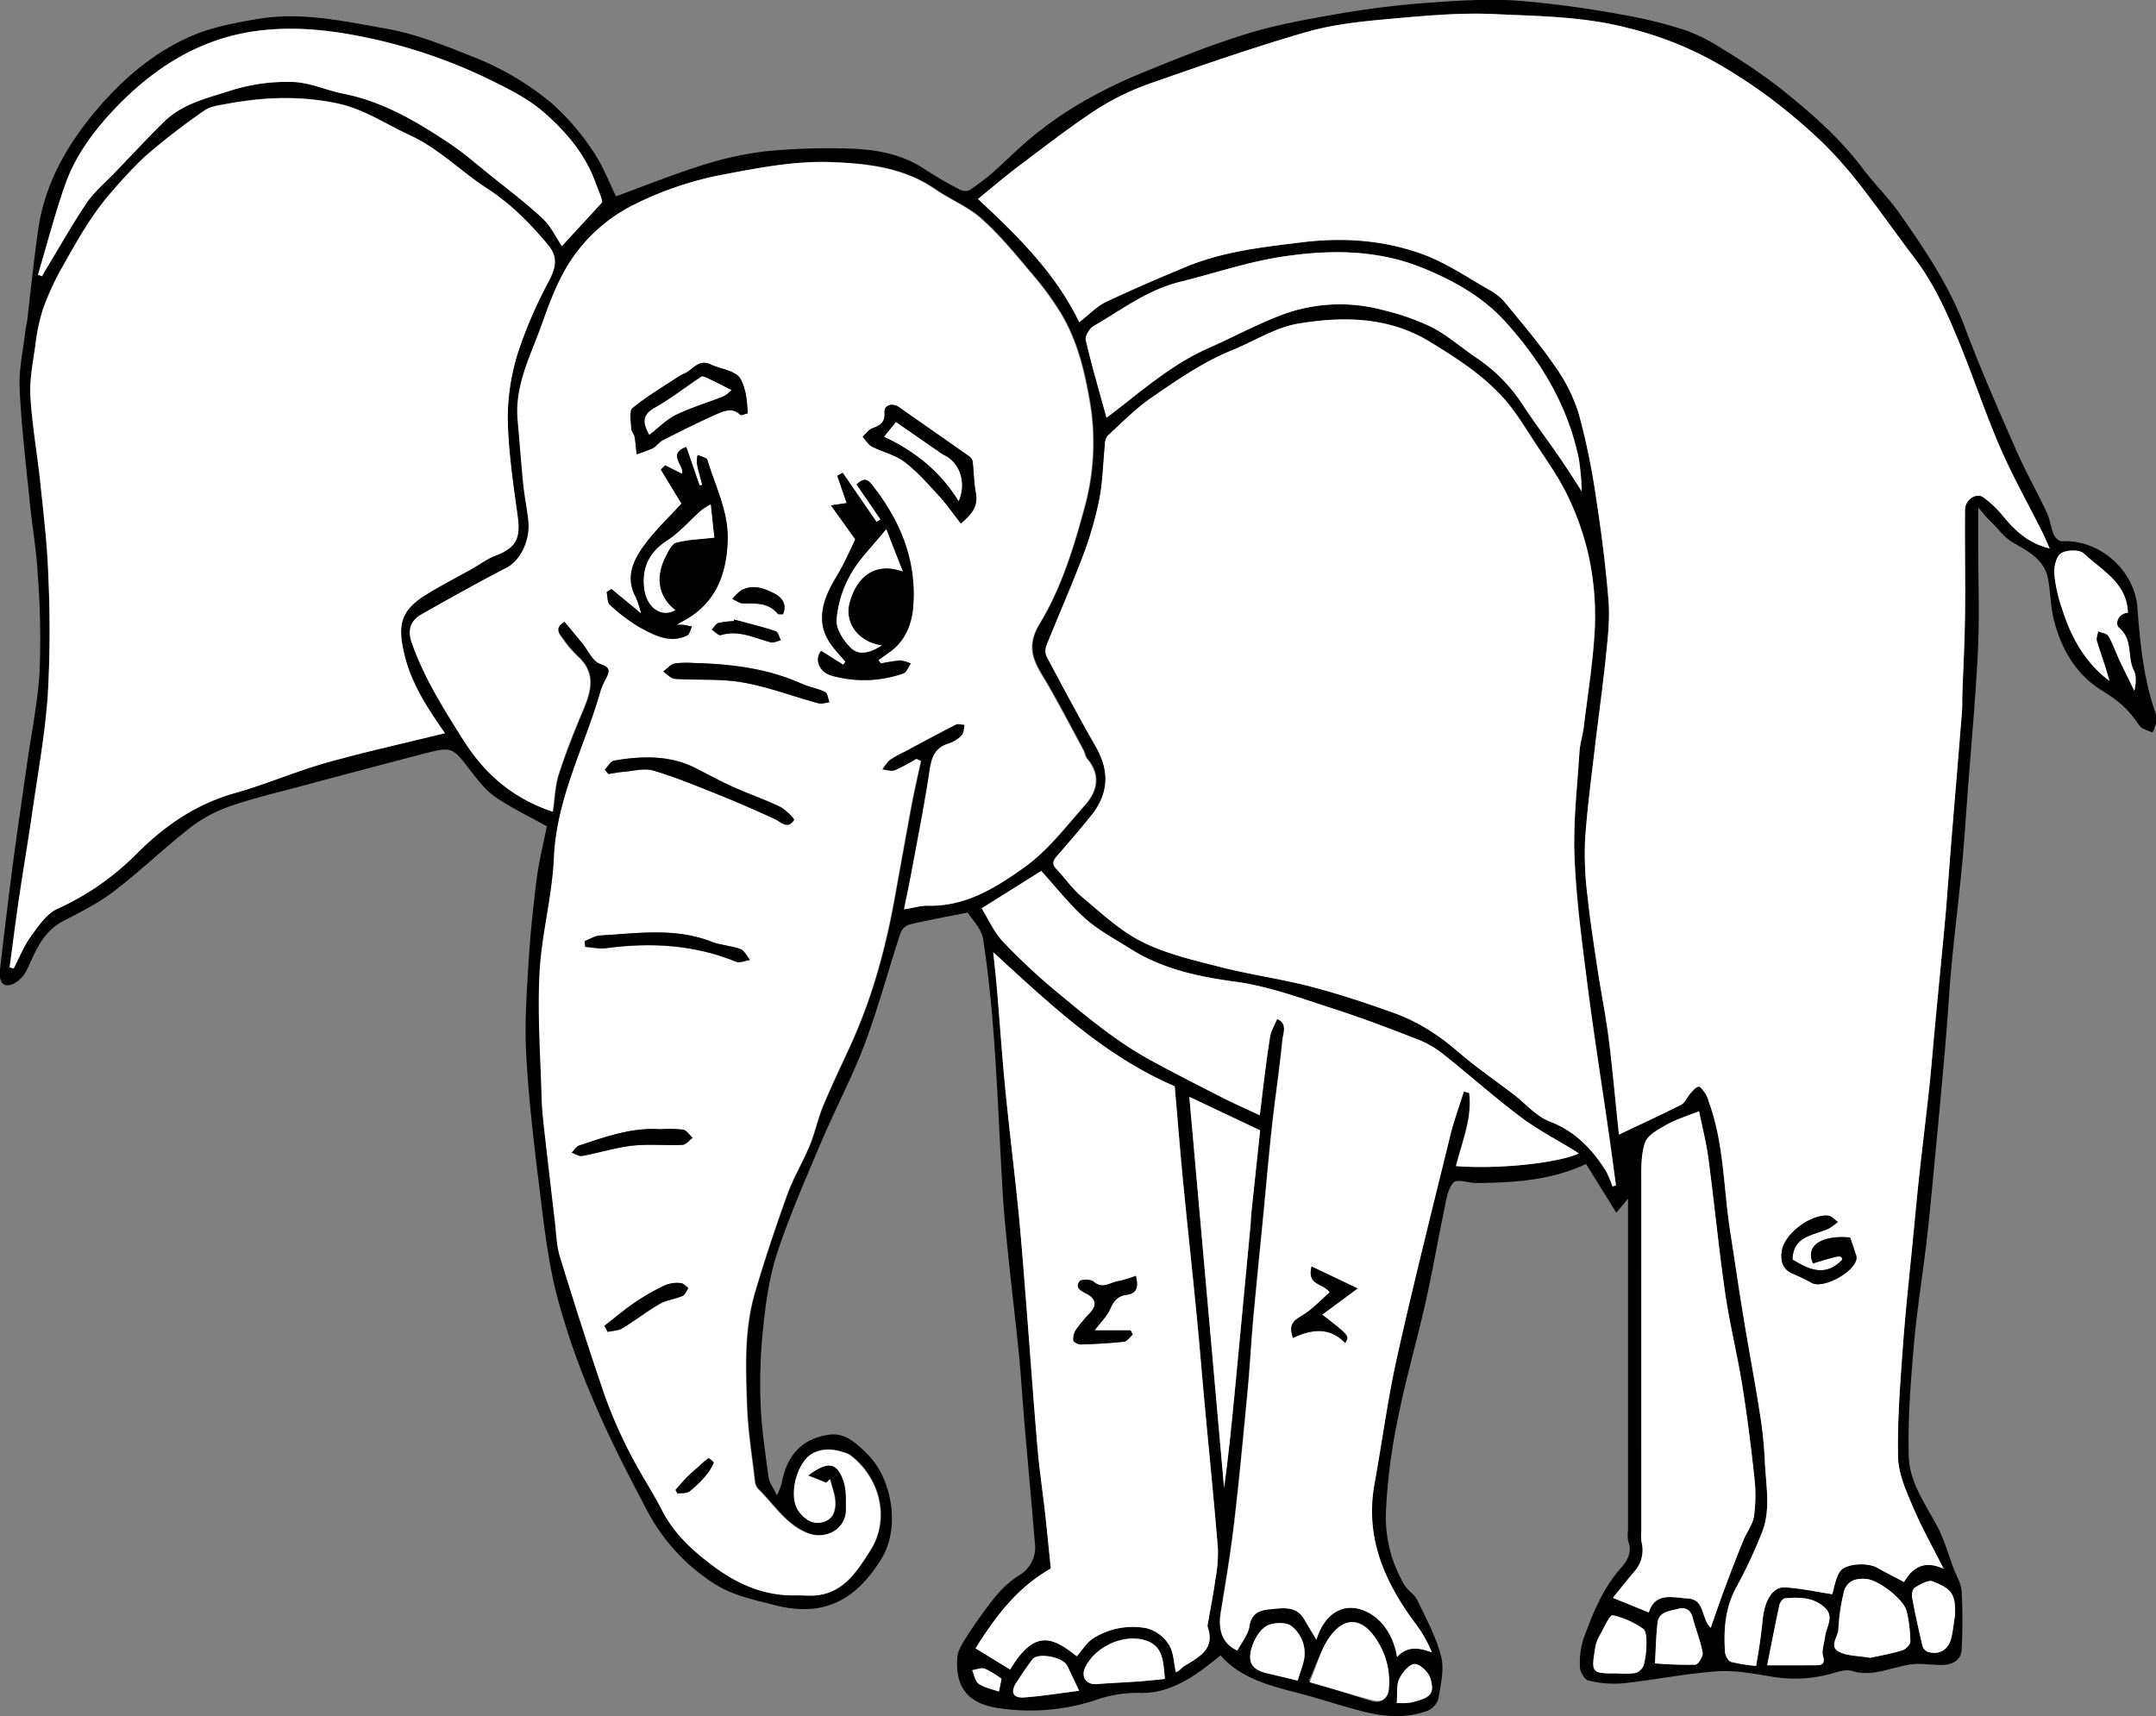 <svg id="Layer_1" data-name="Layer 1" xmlns="http://www.w3.org/2000/svg" viewBox="0 0 599.52 477.23">
  <rect x="0" y="0" width="599.52" height="477.23" fill="#808080" stroke="none"/>
  <defs>
    <style>
      .cls-1 {
        fill: #fff;
      }
    </style>
  </defs>
  <title>elephant</title>
  <path d="M274.93,412.74c-5.87,1.17-11.12,2.12-16.31,3.35a4.11,4.11,0,0,0-2.44,2.42c-3.36,10.25-6.14,20.72-9.93,30.81-3.41,9.07-8,17.69-11.81,26.63-4.35,10.24-8.83,20.46-12.37,31-2.23,6.65-3.27,13.8-4,20.82a147.79,147.79,0,0,0-.76,21.56c.24,6.85,1.31,13.68,2.21,20.49.2,1.45,1.27,2.78,2.33,5a22.85,22.85,0,0,0,1.34-3.35c1.36-7.75,5.57-12.37,13.06-13.5,4.51-.67,7.67,2.37,10.61,5.24,7.06,6.89,9.34,20.58,4.1,29.16-6.58,10.77-15.34,16.69-29.63,13-5.93-1.53-12-2.7-17.35-6.27a53.81,53.81,0,0,1-18.2-20c-5.28-10-10.48-20.06-14.87-30.45A209.56,209.56,0,0,1,160.59,519c-2.46-9.69-3.56-19.75-4.79-29.7-1.52-12.33-3-24.7-3.66-37.1-.48-8.4.12-16.89.63-25.32.47-7.85,1.29-15.7,2.28-23.51.61-4.82,1.83-9.57,2.83-14.61-4.69-2.62-9.73-5-14.3-8.14-2.69-1.84-4.84-4.62-6.87-7.26-5.22-6.79-5.14-6.87-13.73-4.62q-17.15,4.5-34.26,9.08c-6.34,1.7-12.77,3.2-19,5.38a39.18,39.18,0,0,0-10.94,5.88c-7.29,5.7-14,12.16-21.32,17.78-4.32,3.3-9.31,5.78-14.16,8.31-5.74,3-7.63,8.5-10.16,13.8-.86,1.8-3.18,3.85-5,4-2.4.21-2.55-2.57-2.31-4.59,1.15-9.75,2.3-19.49,3.58-29.22,1.21-9.23,2.59-18.44,3.9-27.66,1.22-8.62,3-17.2,3.52-25.86a233.24,233.24,0,0,0-.52-26.82C16,312.2,14.8,305.64,14.13,299c-1.07-10.65-2.37-21.31-2.86-32-.25-5.46,1.05-11,1.67-16.49.08-.73.32-1.43.41-2.16,1-8.53,1.87-17.08,3.09-25.58,1.82-12.72,8-23.48,16.11-33.1,7.48-8.83,16.23-16.37,27-20.89,5.53-2.34,11.67-3.45,17.64-4.49,12.25-2.14,24.15.55,36.18,2.69,8.34,1.48,15.88,4.6,23.59,7.64a80,80,0,0,1,22,12.83,67.23,67.23,0,0,1,11.59,13.33c2.82,4.06,4.59,8.85,6.56,12.79,8.14-3,16-6.14,24-8.66a94.61,94.61,0,0,1,17.48-3.85,174,174,0,0,1,21.19-.81c8.24.07,16.32,1.1,23.44,5.95a101.4,101.4,0,0,0,9.37,5.43,3.31,3.31,0,0,0,2.75.26,60.79,60.79,0,0,0,6.73-5.11c3.41-3,6.55-6.24,10-9.09a99.46,99.46,0,0,1,11.73-8.54,132.36,132.36,0,0,1,16.87-8.78c10.32-4.29,20.71-8.52,31.37-11.85,8.45-2.65,17.29-4.19,26-5.72,8-1.38,16-2.39,24.1-3,8.42-.63,16.92-1.2,25.32-.67a287.52,287.52,0,0,1,29.15,3.87,128,128,0,0,1,17.7,4.33,47.9,47.9,0,0,1,10.39,5.21A164.87,164.87,0,0,1,500.17,183c8.66,6.85,17,14,23.73,23,3.22,4.27,7.13,8,10.18,12.43,7,10,13.79,20,18.12,31.62,4.27,11.42,9.21,22.6,14.1,33.78,2.62,6,5.85,11.71,8.64,17.64.92,2,1.14,4.23,2,6.24.33.8,1.49,1.83,2.21,1.79,10.39-.59,20.15,7.94,21,18.35.77,9.89,1.67,19.76,5,29.24a6.59,6.59,0,0,1,.22,2.93,12,12,0,0,1-1,2.63,23.82,23.82,0,0,1-2.86-1.17,4.22,4.22,0,0,1-1.24-1.37c-3.28-4.71-5.86-6.52-10.26-9.3-7-4.43-10.93-11.29-13-19.12-1-3.77-1-7.77-1.67-11.63-.9-5.33-5.61-7.85-9.43-10-3.15-1.74-4.64-4.4-7-6.54-.87-.81-1.58-1.78-3-3.43v12.4c0,9.12.36,18.25-.09,27.35-.66,13.31-1.89,26.58-2.89,39.88-.5,6.64-.91,13.29-1.54,19.93-.88,9.17-2,18.33-2.89,27.5-.65,6.89-1,13.79-1.6,20.68q-1.4,16.38-3,32.75c-.72,7.72-1.42,15.45-2.31,23.15-1.12,9.75-2.74,19.46-3.58,29.23-.89,10.36-1.72,20.8-1.42,31.16.21,7.1,4.66,13.15,7.95,19.41,1.94,3.7,3.08,7.83,4.57,11.77.76,2,2,4,2.16,6.08a144.69,144.69,0,0,1,0,16.53c-.15,2.51-2.36,3.94-4.85,4.06s-5.19-.31-7.78-.27a21.93,21.93,0,0,0-4.51.76c-4.38,1-8.62,2.65-13.32,1.2-1.53-.47-3.51.09-5.17.58a37.62,37.62,0,0,1-17.14,1c-5.07-.83-10.28-1.83-15.34-1.47-8.76.62-17.43,2.41-26.18,3.34a29.74,29.74,0,0,1-9.52-.8c-1-.23-2.26-2.34-2.31-3.63a21.66,21.66,0,0,1,1-8c2.56-7.07,5.37-14,10.51-19.8,1.72-1.92,3.07-4.34,1.92-7.3a8.7,8.7,0,0,1-.06-3V492.3l-3.26,3.92c-2.95-4.77-5.63-9.06-8.42-13.56-9.43,4.47-19.54,5.19-29.76,5.29-.37,0-.75,0-1.12,0-2-.11-5-1.12-5.92-.16-1.52,1.55-2,4.34-2.45,6.7-1.86,8.83-3.37,17.73-5.34,26.53-2.41,10.71-5.49,21.27-7.64,32a163.88,163.88,0,0,0-3.37,25.49,37,37,0,0,0,5.21,21.42c.92,1.47,2.72,2.45,3.45,4,2.45,5.13,5.26,10.24,6.64,15.68.93,3.64-.11,7.86-.75,11.74a5.32,5.32,0,0,1-3,3.37c-6.19,2.3-12.52,1.66-18.75,0-6-1.58-11.86-3.53-17.84-5.08-7.86-2-15.63-4.15-21-10.33a92.58,92.58,0,0,1-8.28,6.18c-4.45,2.63-9,4.53-14.61,4.26a35.33,35.33,0,0,0-12.17,2.12A58.46,58.46,0,0,1,283.52,634c-8.39-1.19-12.09-5.61-11.52-14,.14-2.1,1.56-4.24,2.78-6.11a121.27,121.27,0,0,1,7.8-10.86,28.45,28.45,0,0,1,6.55-5.94,9,9,0,0,0,4.46-9c-.93-11.3-2-22.58-2.95-33.87-.54-6.4-.92-12.8-1.55-19.19-.88-8.92-2-17.83-2.89-26.76-.6-5.76-1.2-11.53-1.55-17.31-.84-14-1.36-27.93-2.35-41.88-.68-9.69-1.64-19.38-3.11-29C278.76,417.29,276.16,414.78,274.93,412.74Zm31-164.15c2.8-2.19,4.81-4.39,7.29-5.58,7.34-3.5,14.84-6.7,22.35-9.82,10.41-4.32,21.46-5.52,32.55-6.87,11.36-1.38,22.47-.55,33.06,3.26,6.78,2.44,12.92,6.71,19.27,10.3a15.22,15.22,0,0,1,4.17,3.58c4.57,5.6,9.29,11.12,13.38,17.06a47.22,47.22,0,0,1,6.74,13.27,192.5,192.5,0,0,1,4.88,23.62c1.47,9.45,2.69,19,3.45,28.5.41,5-.16,10.15-.68,15.19-.84,8.31-2,16.57-3,24.86-1,8.91-2.25,17.82-2.84,26.76a93.33,93.33,0,0,0,.7,15.57c.7,6.7,1.74,13.37,2.75,20s2.31,13,3.14,19.57c1.11,8.74,1.88,17.51,2.84,26.62,6.16-2.93,11.81-5.52,17.35-8.33,1-.53,1.57-2,2.42-3,.71-.79,1.48-1.88,2.36-2,.55-.1,1.45,1.25,2,2.07a8.26,8.26,0,0,1,.8,2c4.31,11.67,4.09,24.09,6,36.16,1.24,8,2.4,16,3.71,23.95,1.44,8.8,3.12,17.58,4.5,26.4a116.35,116.35,0,0,1,1.43,13.55c.26,6.59,1.73,13.33-.75,19.72a136.71,136.71,0,0,1-7.23,15.47c-3.09,5.7-3.51,11.74-3.09,17.94.07,1,.9,2.49,1.69,2.72a47.37,47.37,0,0,0,6.95,1.12c.41-2.48.78-4.52,1.06-6.56s.55-4.13.75-6.21c.51-5.42,2.79-9.24,6.14-9.07,4.41.24,8.79,1.22,13.22,1.89.54-1.71.85-4.29,2.11-6.25,1.5-2.32,7.68-2.63,10.33-1.14,2.43,1.37,4.93,2.62,7.53,4,2.48-4.26,5.86-6.06,11-3.68-3.08-6.12-6.14-11.55-8.55-17.25-1.87-4.41-4-9.15-4.12-13.78-.22-10.25.6-20.54,1.34-30.79.76-10.43,1.93-20.83,2.93-31.25.51-5.26,1-10.54,1.57-15.8.94-8.55,2-17.08,2.91-25.63.6-5.63,1-11.28,1.57-16.93,1-10.29,2-20.58,2.93-30.87.59-6.64,1-13.29,1.55-19.93q1.47-18.26,3-36.49c.1-1.37,0-2.75.06-4.12.26-7.49.67-15,.76-22.46.11-9.74-.1-19.47,0-29.21,0-2.82,3.17-4.88,5.1-3.46a29.21,29.21,0,0,1,5.3,5c3.44,4.16,7.14,7.8,13.13,9.2-.78-1.79-1.3-3.15-2-4.44-3.92-7.83-8.23-15.48-11.71-23.49-4.11-9.46-7.34-19.28-11.24-28.84-3.4-8.33-7-16.58-12.53-23.85-5.09-6.73-9.93-13.65-15.13-20.3a114.94,114.94,0,0,0-10.81-12.2,164.77,164.77,0,0,0-14.43-12.21A150.81,150.81,0,0,0,484.05,177a97,97,0,0,0-25.89-10.34c-12.17-3.13-24.41-3.19-36.62-3.77-10-.47-20.05.5-30,1.4-7.54.68-15.21,1.5-22.44,3.59-14.23,4.1-28.25,9-42.23,13.86a73.66,73.66,0,0,0-15.53,7.29c-7.75,5-15,10.73-22.43,16.27-3.81,2.86-7.43,6-11.13,9C288.73,224.54,299.24,234.79,305.93,248.59ZM162.79,331.88c1.66,1.93,3.35,3.85,5,5.82s2.95,5.15,5.05,5.87c3,1,2.63,2.11,1.64,4.11A20.48,20.48,0,0,0,173,351c-4.42,15.42-12.31,29.76-13,46.36-.48,10.73-3.47,21.34-4,32.07-.6,11.65.26,23.37.59,35.06.1,3.45.53,6.89.91,10.32q1.35,12.07,2.81,24.15c.38,3.16.42,6.43,1.35,9.43,4,12.86,8,25.69,12.4,38.41a130.75,130.75,0,0,0,6.95,16c2.78,5.52,6.24,10.68,9.07,16.18,3.3,6.42,8.36,11.06,14,15.3,6.94,5.22,14.49,8.55,23.35,8.3,1.89-.06,3.8.17,5.66,0,7.66-.84,11.33-7,14.83-12.45,5.59-8.71,2.71-20.31-5.64-26.57a7.1,7.1,0,0,0-2-.8c-4.24-1.45-8.3-.61-10.46,2.14-3.22,4.11-4.17,11.09-1.75,14.32,1.62,2.15,3.76,3.78,6.7,3s3.55-3.29,3.41-5.79c-.12-2.07-1-4.1-1.46-6.15l-1,1-5.07-2c5.42-4.09,8-3.66,9.78,1.29.89,2.45.75,5.33.77,8,.06,5.58-5.71,8.79-10.9,6.63-6-2.52-9.22-8-13.56-12.2a3.53,3.53,0,0,1-.89-2c-.81-7.08-2-14.15-2.21-21.26-.38-10.5-.8-21.12,2.21-31.36,2.69-9.19,5.73-18.29,9-27.3,1.69-4.67,4.32-9,6.23-13.61,1.46-3.55,2.23-7.39,3.7-10.94,2.32-5.6,5-11.07,7.48-16.58,6.17-13.38,10-27.47,12.55-41.93,1.49-8.29,3-16.59,4.53-24.88.79-4.21,1.76-8.38,2.66-12.57l-1.25-.59a53.53,53.53,0,0,1-6,3.19c-1,.38-2.31-.13-3.48-.23a12.43,12.43,0,0,1,2.06-2.65,31,31,0,0,1,4.15-2.31c4.76-2.54,9.49-5.12,14.29-7.56.65-.33,1.64,0,2.47.07-.25,1-.2,2.31-.83,2.95a9.31,9.31,0,0,1-3.72,2.28c-3.95,1.22-4.71,4.11-5.26,7.79-1.39,9.29-3.25,18.52-4.95,27.77-.61,3.29-1.31,6.56-2.11,10.52,2.84-.45,4.76-1.05,6.65-1,10.5.27,19-5.11,26.86-10.73,6.45-4.62,11.5-11.28,16.84-17.33,3.43-3.89,4.3-8.36.51-12.82-.52-.61-.58-1.6-1-2.35-3.22-6-6.38-12-9.75-17.91-3.09-5.43-7-9.74-2.48-17.22,6.14-10.12,9.65-21.66,12.74-33.25a67.64,67.64,0,0,0,1-29.87c-1.48-8.31-3.6-16.46-8.09-23.72a86.25,86.25,0,0,0-7.7-10.45c-4.48-5.27-8.87-10.72-14-15.31-3.78-3.4-8.79-5.39-13-8.31-8.7-6-18.69-7.12-28.71-7.51s-19.76,1.48-29.6,3.34a95.08,95.08,0,0,0-25.14,8.36,45.14,45.14,0,0,0-18.44,16.65c-3.12,5-5.27,10.67-7.23,16.26-3.09,8.83-7.8,17.3-6.89,27.17.54,5.89.95,11.79,1.55,17.68.35,3.41,1,6.79,1.42,10.2.63,5.59-2.23,11.13-6,13.08-8,4.17-15.87,8.56-23.71,13-3,1.7-4,4.29-2.76,7.78,3.41,9.87,8.92,18.53,14.46,27.28,6,9.48,13.8,16.12,24.76,19.83.54-3.63.6-7.13,1.62-10.31,1.93-6,4.27-11.89,6.72-17.71,2.25-5.34,3.78-10.4-1.3-15.09a29.51,29.51,0,0,1-4.21-4.92C161.33,335.3,159.81,333.59,162.79,331.88Zm291.41,157,1-.23c-.66-4.84-1.28-9.69-2-14.53-2-13.93-4.23-27.84-6-41.81-1.49-11.7-3.07-23.44-3.54-35.2-.38-9.61.77-19.28,1.37-28.91.15-2.43.94-4.8,1.23-7.23,1.12-9.14,2.61-18.27,3.06-27.45a78.67,78.67,0,0,0-1.53-19.11A76.13,76.13,0,0,0,442,297.3c-2.43-5.21-5.85-10-9-14.8-3-4.57-5.83-9.39-9.52-13.37-5.72-6.17-12.82-10.74-20-15.12-11.47-7-24.06-7.12-36.52-5.07-6.42,1.06-12.35,4.93-18.54,7.44-8.07,3.28-15.18,8.24-22.27,13.11-4.45,3.05-8.28,7-12.29,10.66a4.08,4.08,0,0,0-.72,2.46c-.53,5.13-.6,10.34-1.6,15.37a101.11,101.11,0,0,1-4.59,15.67c-3.12,8.27-6.7,16.36-10,24.56a4.3,4.3,0,0,0-.14,3.16c4.49,8.47,9,16.92,13.76,25.24,3.85,6.73,3.65,13-1.28,19.14-3.09,3.87-6.35,7.6-9.59,11.35-1,1.2-1.38,2.18-.12,3.5,2.45,2.57,4.5,5.59,7.2,7.84,5.37,4.45,10.6,9.43,16.74,12.48,6.77,3.37,14.42,5.13,21.83,7,8.25,2.11,16.75,3.25,25,5.41s16.11,4.78,24,7.65a52.79,52.79,0,0,1,11,5.85c3.6,2.39,6.75,5.43,10.18,8.08,3.67,2.84,7.46,5.54,11.16,8.35,3.37,2.56,6.32,6.14,10.1,7.58,7.07,2.7,11.7,7.61,15.56,13.63A29.49,29.49,0,0,1,454.2,488.9Zm-324.66-126c-5.06-7.25-9.54-14.07-11.45-22.45-1.73-7.54-.88-11.64,5.77-15.83,4.29-2.71,8.84-5,13.27-7.5,2.11-1.19,4.09-2.71,6.33-3.56,5.74-2.16,7.1-4.78,6.29-10.73-1.25-9.13-2.64-18.31-2.8-27.49a61.24,61.24,0,0,1,3-18.75,125.55,125.55,0,0,1,8.52-19.62c2.05-4,2.37-6.72-.35-10-5-6-10.31-11.39-17-15.7-7.26-4.7-13.31-11-21.44-14.76-6.67-3.05-12.64-7.24-20.14-8.82-10.38-2.18-20.51-1.77-30.73.15-2.12.39-4.53.66-6.2,1.85a184.13,184.13,0,0,0-16.76,13,125.38,125.38,0,0,0-8.64,9.18c-5.86,6.53-9.94,14-14.14,21.42a74.8,74.8,0,0,0-5.32,11.58,50.86,50.86,0,0,0-2.11,10c-.66,4.74-1.67,9.55-1.4,14.27.47,8.07,1.93,16.08,2.77,24.13.89,8.57,1.93,17.16,2.21,25.76a321.8,321.8,0,0,1-.13,33c-.75,11-2.75,21.87-4.32,32.78-1.13,7.87-2.48,15.7-3.64,23.57-1,6.51-1.78,13.05-2.67,19.57l1.1.36c1.54-3,2.77-6.16,4.71-8.84,2.1-2.9,4.38-6.37,7.41-7.75a73.63,73.63,0,0,0,22-15.27c7.81-7.84,16.57-13.89,27.41-16.94,8.54-2.4,16.75-6,25.28-8.4C107.27,368.06,118.3,365.64,129.54,362.87ZM356.12,469.12c.91-7.28,1.7-14.46,2.75-21.6.26-1.79,1.33-3.47,2-5.2,3,1.3,1.65,4,1.47,5.88-.75,7.81-1.95,15.58-2.82,23.38s-1.55,15.68-2.3,23.52c-1,10.29-2,20.58-3,30.87-.58,6.51-.9,13-1.52,19.56-1.18,12.36-2.33,24.74-3.78,37.08-1,8.26-2.35,16.47-3.7,24.68-.87,5.31.65,8.89,4.59,10.67,1.19-2.27,3-4.42,3.37-6.78.51-3.65,3.05-4.47,5.6-4.68,3.41-.29,7.35-1.22,9.66,2.81.91,1.6,1.88,3.16,3.35,5.64,2.25-7.3,7.38-10.29,12.95-8.21,5,1.86,8.51,6.83,9.48,13,2.83-3.06,6-2.64,9.68-1.26a34.77,34.77,0,0,0-4.08-7.37c-8.83-11.7-14.63-24.27-11.88-39.47,2.13-11.78,3.69-23.69,6.29-35.36,4.59-20.56,9.74-41,14.76-61.46,1-4.16,2.51-8.2,3.79-12.3l1.5.38c.9,7.08-2,13.61-3.66,20.33,11.31.93,28.07-.75,34.15-3.5-.41-.27-.71-.48-1-.67-5.07-3.13-10.41-5.9-15.15-9.46-7.25-5.44-14-11.5-21.14-17.16a27.76,27.76,0,0,0-7-4.23c-8-3.13-16.08-6.21-24.27-8.84-8.81-2.83-17.65-6.14-26.73-7.38-10.47-1.42-20.41-3.5-29.38-9.16-4.29-2.71-8.86-5.13-12.61-8.47-4.48-4-8.22-8.82-12.21-13.2l-16.56,10.4c1.86,3,3.37,6.55,5.87,9.19a169.09,169.09,0,0,0,14.59,13.69c8.45,7,16.82,14.06,26.5,19.35,6.76,3.69,13.64,7.18,20.51,10.68C349.51,466.14,352.83,467.58,356.12,469.12ZM282,423.78c.44,4.25.8,7.4,1.07,10.56.78,9.22,1.4,18.45,2.31,27.65,1.11,11.38,2.54,22.72,3.67,34.1.89,9.08,1.56,18.18,2.28,27.27,1,12.79,1.92,25.58,3,38.36.53,6.11,1.45,12.19,2.13,18.29.58,5.11,1.06,10.24,1.56,15.16-9.7,5.48-15.77,14-20.93,22.2l9.62,5.88c6.83-11.35,11.78-9,18.53-3.68,1.52-1.68,2.76-3.81,4.6-5a20.52,20.52,0,0,1,14.88-2.78,10.52,10.52,0,0,1,6.08,4.47c1.35,2.1,1.34,5.07,2,7.75a6.47,6.47,0,0,0,1-.56,13,13,0,0,1,1.09-1c4.11-2.59,9-4.7,6.72-11.15a.79.79,0,0,1,0-.37c.73-4.21,1.56-8.41,2.16-12.64a40.53,40.53,0,0,0,.7-8.83c-1.08-13.25-2.43-26.48-3.65-39.71-.78-8.47-1.46-16.94-2.29-25.4-1.18-12.12-2.51-24.23-3.69-36.35-.87-8.94-1.58-17.89-2.37-26.95C313.09,452.72,298.11,438.56,282,423.78ZM481.52,611.66c1.26-3.58,2.53-7.37,3.92-11.11q2.46-6.6,5.11-13.13c.94-2.32,2.66-4.48,3-6.87a44,44,0,0,0,.06-10.88c-.93-8.53-2-17-3.36-25.51s-3.5-17-4.74-25.56c-1.79-12.37-3-24.84-4.63-37.23-.64-4.77-1.85-9.45-2.63-13.36-3.27,1.32-6.32,2.23-9,3.74-2.31,1.3-5.36,2.92-6.05,5.06-1.18,3.64-1,7.8-1,11.74q-.07,48.09,0,96.19a12.87,12.87,0,0,0,.05,3,9,9,0,0,1-2.09,8.4c-2.09,2.47-4.09,5-5.87,7.2l10,4.06c1.76-5.8,6.82-4.08,10.82-3.88C480,603.73,478.82,609.15,481.52,611.66ZM16.37,235.38l1.1.38c.39-.69.77-1.39,1.19-2.07,3.72-6.14,7.23-12.42,11.26-18.36,2.1-3.09,5.1-5.58,7.72-8.31,4.57-4.76,9.07-9.59,13.77-14.22,5.16-5.09,12.22-6.62,18.73-8.74a51.83,51.83,0,0,1,17-2.32c4.74.12,9.4,2.33,14.16,3.27,10.89,2.15,20.18,7.67,29.23,13.65,4.07,2.69,7.78,6,11.59,9,4.92,4,10,7.76,14.58,12.07,2.35,2.21,3.79,5.39,5.33,7.66l11.19-12.17c0-1.19-1.07-3.38-1.9-5.65-2.83-7.77-8.12-13.9-14.08-19.19-4.18-3.71-9.42-6.4-14.5-8.9a146.78,146.78,0,0,0-39.48-12.94c-10-1.79-20.07-2.29-29.86-.36-14.36,2.85-26.15,10.84-36.14,21.49-5.72,6.12-10.62,12.83-13.39,20.74C21,218.63,18.85,227.06,16.37,235.38Zm429.26,60.21a67.79,67.79,0,0,0-.75-9.06c-3.05-14.78-10.57-27.32-20.6-38.28-6.29-6.86-14.43-11.37-23-14.84-12.91-5.2-26.38-5-39.72-2.92-9.34,1.5-18.41,4.62-27.63,6.88-9,2.21-16.24,7.79-24,12.3-1.13.66-2.39,2.81-2.12,3.93,1.7,7.26,3.81,14.43,5.75,21.53,8.8-6.54,17.43-14.53,28.28-19.32,6.67-2.94,13.11-6.44,19.9-9.06a46,46,0,0,1,28.94-1.49A65.76,65.76,0,0,1,404,250c4.52,2.37,8.44,5.87,12.72,8.73a45.71,45.71,0,0,1,12.78,13.21c3.27,4.95,6.85,9.7,10.22,14.6C441.81,289.58,443.79,292.75,445.63,295.59ZM336.53,464c3.24,36.43,6.45,72.55,9.66,108.67,1.2-8.55,2-17.1,2.87-25.65q.78-8.09,1.54-16.17,1.48-15.62,2.95-31.23c.09-1,.08-2,.18-3,.84-7.94,1.7-15.88,2.49-23.32Zm261-134.61c-.21-8.3-7.22-11.77-12.25-16.49-1.2-1.13-4.77-1-6.35-.06-1.34.84-2,3.8-1.88,5.75a42.12,42.12,0,0,0,2.13,9.6c2.5,7.91,6.34,15,13.2,20.14-1-3.77-2.35-7.38-3.49-11.05-.25-.8.22-1.82.35-2.74,1,.42,2.41.57,2.85,1.31,1.22,2.06,2,4.39,3,6.57,1.37,2.91,2.81,5.78,4.22,8.67.48-2.18.61-4.18-.17-5.72-1.86-3.73-.16-8.51-4.06-11.79C593.84,332.53,594.75,329.57,597.5,329.38ZM525.83,620c2.3-.51,5.67-1.11,8.93-2.07,1-.28,2.25-1.6,2.25-2.43a40.62,40.62,0,0,0-1-8.36c-.76-3.38-7.85-8.84-11.35-9.08-3.2-.23-5.64.73-6.28,4.21a55.44,55.44,0,0,0-1.39,9.76c0,2.15-2.94,5,.54,6.48C519.71,619.49,522.31,619.45,525.83,620Zm-156.06,6.33c6.3,2.08,11.75,4,17.25,5.67,2.72.84,4.4-.35,4.74-3.21a21,21,0,0,0-3.09-13.76c-3.65-5.91-8.34-6.7-12.68-1.32C373.29,617.1,372,621.61,369.77,626.37Zm127.44-4.27c4.9,0,9.13,0,13.35,0,1.61,0,2.91-.09,2.18-2.59-.46-1.58.38-3.53.56-5.31.27-2.8,2.84-5.7-.31-8.37s-7-2.69-10.83-2.35c-.58.06-1.38,1.08-1.53,1.77C499.45,610.67,498.4,616.14,497.21,622.1Zm-167.48,3.77c-.42-4.37-.43-8.42-4.2-10.22-6.08-2.91-15.06.8-18,7.12-1.22,2.62.43,4.79,3.2,4.56,3.91-.32,7.85-.46,11.77-.74C324.78,626.42,327.05,626.14,329.73,625.87Zm125.94-1.53a22.29,22.29,0,0,0,4.84-.09,3.62,3.62,0,0,0,2.34-2.09,24.25,24.25,0,0,0,.79-6.18c0-1.39-.08-3.5-.93-4.05a24.23,24.23,0,0,0-8.47-3.76c-.81-.14-2.36,3.42-3.45,5.34a10.52,10.52,0,0,0-1.32,3.3C448.21,624.35,448.24,624.35,455.67,624.34Zm-89,2c.54-1.71,1.18-3.42,1.64-5.18a9.59,9.59,0,0,0-3.31-9.92c-1.45-1.23-5.32-1.14-7.09,0-2,1.27-3.59,4.16-4.19,6.63-.92,3.86.7,5.6,4.56,6.49C361,625,363.68,625.63,366.63,626.34Zm182.79-18c.32-6.55-1.42-7.6-6.2-9.56-1.24-.5-3.44.84-5,1.74-.6.36-.9,1.9-.73,2.79.81,4.41,1.78,8.79,2.8,13.15a2.79,2.79,0,0,0,1.3,1.82c3.2,1.2,6-.38,6.8-3.82C548.89,612.42,549.1,610.35,549.42,608.31ZM466,621.55a109.68,109.68,0,0,0,11.26.37c.77,0,2.19-2.34,2-3.36-.61-3.32-1.92-6.51-2.79-9.8-.62-2.34-2.24-2.88-4.17-2.34-2.25.61-5.21.72-5.58,3.85C466.32,614,466.26,617.85,466,621.55Zm-160.15,7.62c-1.39-2.94-2.33-5-3.34-7-1.16-2.35-8.16-3.66-9.62-1.75-1.59,2.08-3.05,4.27-4.47,6.47-1.74,2.68-1,4.4,2.13,4.17C295.61,630.66,300.59,629.84,305.89,629.17Zm88.31,3.42c1.1,0,2.08.06,3.05,0a11.43,11.43,0,0,0,2.14-.43c4.31-1.15,5.38-2.31,4.19-6.4-.5-1.72-2.89-4-4.39-4s-3.47,2.4-4.3,4.18S394.42,630,394.2,632.59Zm-109.89-6.74a25.71,25.71,0,0,0-4.63-2.82c-1-.37-2.34.25-3.52.42.58,1.3.81,3.1,1.81,3.79,1.6,1.1,3.7,1.47,5.63,2.16Z" transform="translate(-5.81 -158.97)"/>
  <path id="d25" class="cls-1" d="M305.93,248.59c-6.69-13.8-17.2-24.05-28.18-34.28,3.7-3,7.32-6.11,11.13-9,7.4-5.54,14.68-11.27,22.43-16.27a73.66,73.66,0,0,1,15.53-7.29c14-4.9,28-9.76,42.23-13.86,7.23-2.09,14.9-2.91,22.44-3.59,10-.9,20.06-1.87,30-1.4,12.21.58,24.45.64,36.62,3.77A97,97,0,0,1,484.05,177a150.81,150.81,0,0,1,13.86,9.15,164.77,164.77,0,0,1,14.43,12.21,114.94,114.94,0,0,1,10.81,12.2c5.2,6.65,10,13.57,15.13,20.3,5.5,7.27,9.13,15.52,12.53,23.85,3.9,9.56,7.13,19.38,11.24,28.84,3.48,8,7.79,15.66,11.71,23.49.65,1.29,1.17,2.65,2,4.44-6-1.4-9.69-5-13.13-9.2a29.21,29.21,0,0,0-5.3-5c-1.93-1.42-5.08.64-5.1,3.46-.09,9.74.12,19.47,0,29.21-.09,7.49-.5,15-.76,22.46,0,1.37,0,2.75-.06,4.12q-1.46,18.24-3,36.49c-.53,6.64-1,13.29-1.55,19.93-.93,10.29-2,20.58-2.93,30.87-.54,5.65-1,11.3-1.57,16.93-.92,8.55-2,17.08-2.91,25.63-.58,5.26-1.06,10.54-1.57,15.8-1,10.42-2.17,20.82-2.93,31.25-.74,10.25-1.56,20.54-1.34,30.79.1,4.63,2.25,9.37,4.12,13.78,2.41,5.7,5.47,11.13,8.55,17.25-5.17-2.38-8.55-.58-11,3.68-2.6-1.37-5.1-2.62-7.53-4-2.65-1.49-8.83-1.18-10.33,1.14-1.26,2-1.57,4.54-2.11,6.25-4.43-.67-8.81-1.65-13.22-1.89-3.35-.17-5.63,3.65-6.14,9.07q-.3,3.12-.75,6.21c-.28,2-.65,4.08-1.06,6.56a47.37,47.37,0,0,1-6.95-1.12c-.79-.23-1.62-1.74-1.69-2.72-.42-6.2,0-12.24,3.09-17.94a136.71,136.71,0,0,0,7.23-15.47c2.48-6.39,1-13.13.75-19.72a116.35,116.35,0,0,0-1.43-13.55c-1.38-8.82-3.06-17.6-4.5-26.4-1.31-8-2.47-16-3.71-23.95-1.89-12.07-1.67-24.49-6-36.16a8.26,8.26,0,0,0-.8-2c-.57-.82-1.47-2.17-2-2.07-.88.16-1.65,1.25-2.36,2-.85,1-1.38,2.43-2.42,3-5.54,2.81-11.19,5.4-17.35,8.33-1-9.11-1.73-17.88-2.84-26.62-.83-6.55-2.15-13-3.14-19.57s-2.05-13.34-2.75-20a93.33,93.33,0,0,1-.7-15.57c.59-8.94,1.8-17.85,2.84-26.76,1-8.29,2.16-16.55,3-24.86.52-5,1.09-10.18.68-15.19-.76-9.54-2-19.05-3.45-28.5a192.5,192.5,0,0,0-4.88-23.62A47.22,47.22,0,0,0,438,260.52c-4.09-5.94-8.81-11.46-13.38-17.06a15.22,15.22,0,0,0-4.17-3.58c-6.35-3.59-12.49-7.86-19.27-10.3-10.59-3.81-21.7-4.64-33.06-3.26-11.09,1.35-22.14,2.55-32.55,6.87-7.51,3.12-15,6.32-22.35,9.82C310.74,244.2,308.73,246.4,305.93,248.59ZM504.25,509.24c.21-6.67,5.88-6.66,10-8.58a17,17,0,0,0,2.64-1.88c-.9-.6-1.76-1.65-2.71-1.74-4.79-.47-12.1,5-12.86,9.72-.41,2.57.05,5.16,3,6.41a51.37,51.37,0,0,1,5.28,2.56c3.25,1.79,12.26-3.16,12.48-6.93a4,4,0,0,0-.35-1.39c-.48-1.47-1-2.93-1.44-4.3-7.66-.73-12.61,2.13-10.32,7.21,7.76-2.36,7.76-2.36,8.17-1.09C513.4,514.29,508.8,512,504.25,509.24Z" transform="translate(-5.81 -158.97)"/>
  <path id="d24" class="cls-1" d="M162.79,331.88c-3,1.71-1.46,3.42-.5,4.8a29.51,29.51,0,0,0,4.21,4.92c5.08,4.69,3.55,9.75,1.3,15.09-2.45,5.82-4.79,11.71-6.72,17.71-1,3.18-1.08,6.68-1.62,10.31-11-3.71-18.77-10.35-24.76-19.83-5.54-8.75-11-17.41-14.46-27.28-1.2-3.49-.23-6.08,2.76-7.78,7.84-4.45,15.72-8.84,23.71-13,3.74-1.95,6.6-7.49,6-13.08-.38-3.41-1.07-6.79-1.42-10.2-.6-5.89-1-11.79-1.55-17.68-.91-9.87,3.8-18.34,6.89-27.17,2-5.59,4.11-11.28,7.23-16.26a45.14,45.14,0,0,1,18.44-16.65,95.08,95.08,0,0,1,25.14-8.36c9.84-1.86,19.63-3.73,29.6-3.34s20,1.52,28.71,7.51c4.25,2.92,9.26,4.91,13,8.31,5.13,4.59,9.52,10,14,15.31a86.25,86.25,0,0,1,7.7,10.45c4.49,7.26,6.61,15.41,8.09,23.72a67.64,67.64,0,0,1-1,29.87c-3.09,11.59-6.6,23.13-12.74,33.25-4.54,7.48-.61,11.79,2.48,17.22,3.37,5.91,6.53,11.93,9.75,17.91.4.75.46,1.74,1,2.35,3.79,4.46,2.92,8.93-.51,12.82-5.34,6-10.39,12.71-16.84,17.33-7.84,5.62-16.36,11-26.86,10.73-1.89-.05-3.81.55-6.65,1,.8-4,1.5-7.23,2.11-10.52,1.7-9.25,3.56-18.48,4.95-27.77.55-3.68,1.31-6.57,5.26-7.79a9.31,9.31,0,0,0,3.72-2.28c.63-.64.58-1.95.83-2.95-.83,0-1.82-.4-2.47-.07-4.8,2.44-9.53,5-14.29,7.56a31,31,0,0,0-4.15,2.31A12.43,12.43,0,0,0,251.1,373c1.17.1,2.5.61,3.48.23a53.53,53.53,0,0,0,6-3.19l1.25.59c-.9,4.19-1.87,8.36-2.66,12.57-1.56,8.29-3,16.59-4.53,24.88-2.58,14.46-6.38,28.55-12.55,41.93-2.53,5.51-5.16,11-7.48,16.58-1.47,3.55-2.24,7.39-3.7,10.94-1.91,4.61-4.54,8.94-6.23,13.61-3.24,9-6.28,18.11-9,27.3-3,10.24-2.59,20.86-2.21,31.36.25,7.11,1.4,14.18,2.21,21.26a3.53,3.53,0,0,0,.89,2c4.34,4.25,7.52,9.68,13.56,12.2,5.19,2.16,11-1,10.9-6.63,0-2.69.12-5.57-.77-8-1.78-5-4.36-5.38-9.78-1.29l5.07,2,1-1c.51,2.05,1.34,4.08,1.46,6.15.14,2.5-.54,5-3.41,5.79s-5.08-.82-6.7-3c-2.42-3.23-1.47-10.21,1.75-14.32,2.16-2.75,6.22-3.59,10.46-2.14a7.1,7.1,0,0,1,2,.8c8.35,6.26,11.23,17.86,5.64,26.57-3.5,5.45-7.17,11.61-14.83,12.45-1.86.21-3.77,0-5.66,0-8.86.25-16.41-3.08-23.35-8.3-5.64-4.24-10.7-8.88-14-15.3-2.83-5.5-6.29-10.66-9.07-16.18a130.75,130.75,0,0,1-6.95-16c-4.36-12.72-8.44-25.55-12.4-38.41-.93-3-1-6.27-1.35-9.43q-1.44-12.08-2.81-24.15c-.38-3.43-.81-6.87-.91-10.32-.33-11.69-1.19-23.41-.59-35.06.56-10.73,3.55-21.34,4-32.07.74-16.6,8.63-30.94,13-46.36a20.48,20.48,0,0,1,1.49-3.36c1-2,1.41-3.08-1.64-4.11-2.1-.72-3.37-3.85-5.05-5.87S164.45,333.81,162.79,331.88ZM244,293.69l6.64,9.73-1.13.7q-4.71-6.84-9.41-13.67l-1.5.84,2.63,7.58-4.38.65,6.77,9.44c-1.17,2.44-2.24,4.85-3.46,7.2s-2.91,4.83-4.05,7.39c-2.16,4.81-2.65,9.71.55,14.33,1.24,1.8,2.78,3.4,4.19,5.1l-.57.88L234.11,340c-1.87,2.19-.67,5.87,2.84,6.86a33,33,0,0,0,20-.58c.9-.3,1.4-1.81,2.08-2.76a9.5,9.5,0,0,0-2.95-.86,45.22,45.22,0,0,0-5.36.85l-.69-.94,3.12-2.23c4.34-3.08,6.17-7.76,6.55-12.61,1-12.81-3.53-23.92-11.43-33.89C246.71,291.79,245.71,292.15,244,293.69Zm-49.94,39.05a12.07,12.07,0,0,1,1.11-.77c9.38-4.73,12.71-12.91,13-22.82.22-7.79-3.29-14.64-5.5-21.82-.11-.34-.26-.8-.53-.94a21.22,21.22,0,0,0-2.33-.91,8,8,0,0,0-.22,2.31c.4,2,1,4,1.5,6l-.74.17-3.69-10.67c-5.6,2-.15,5.49-1.26,7.42l-4.66-2.33-1.16,1.21,5.74,9.44c-3.51,3.86-7.26,7.36-10.24,11.42-3.13,4.26-5.47,9.05-2.48,14.59a30,30,0,0,1,1.51,4.57l-8.26-6.82-1.34.83c.28,1.23.16,2.93.93,3.6a48.13,48.13,0,0,0,8.6,6.42c3.93,2.12,8.13,4.32,12.82,2.09.7-.33.94-1.64,1.39-2.5-.79-.16-1.57-.35-2.37-.47A14.83,14.83,0,0,0,194.05,332.74Zm19.65-58.8a34.71,34.71,0,0,0-.58-5.73c-.49-1.81-1.08-4.09-2.43-5-2.08-1.45-4.91-1.76-7.28-2.87-3.39-1.6-4.94,1.49-7.29,2.53a10.05,10.05,0,0,0-1.32.64c-4.41,2.92-9,5.61-13.08,8.95-1,.84-.44,3.76-.38,5.71,0,.77.78,1.5.92,2.29.29,1.6.39,3.24.57,4.86a36.75,36.75,0,0,0,4.5-1.68c1-.54,1.77-1.72,2.83-2.25,4.93-2.5,9.87-5,14.92-7.23,2.06-.91,4.38-1.92,6.56.18C211.92,274.59,213,274.09,213.7,273.94ZM273,304.55c2.66-2.31,4.93-4.5,4.16-8.51-.55-2.89-.54-5.88-.89-8.81a2.5,2.5,0,0,0-1.05-1.42c-6.47-4.56-13-9.07-19.45-13.63-1.78-1.25-4.14-.58-4,1.43.19,2.75-1.1,3.65-3.33,4.43-1.07.37-1.85,1.57-2.76,2.39.84.92,1.52,2.17,2.56,2.71,3,1.55,6.51,2.32,9.13,4.31,3.51,2.66,6.48,6.08,9.49,9.35C269,299.1,270.75,301.7,273,304.55ZM174,373l1,1.22c1.42-.21,2.83-.51,4.26-.62,2.75-.22,5.73-1.08,8.23-.34,6.13,1.81,12.07,4.27,18,6.65,5.27,2.11,10.47,4.39,15.62,6.75,1.93.88,3.74,3.14,5.53.33.2-.3-2.33-2.91-4-3.7-4.24-2-8.73-3.55-13-5.48-3.53-1.59-6.92-3.48-10.38-5.23-7.26-3.67-14.94-3.39-22.65-2.1C175.59,370.6,174.84,372.09,174,373Zm25-29.6a27.39,27.39,0,0,0-5.59.1c-1.16.24-2.11,1.45-3.16,2.22,1.05.72,2.07,2,3.17,2.05,6.3.44,12.74-.07,18.91,1,7.12,1.25,14,3.88,21,5.79.94.26,2.06-.16,3.1-.27-.38-1-.49-2.51-1.19-2.86-2.06-1-4.42-1.36-6.52-2.3C219.24,344.86,209.2,343.63,199,343.36Zm-30.56,77.32.12,1.61c1.94.14,3.92.61,5.81.36,12.37-1.65,24.46-1,36.18,3.78,1,.42,2.55-.31,3.85-.51-.87-1-1.54-2.6-2.64-3-2.58-1-5.5-1.05-8.06-2.06-10.18-4-20.62-2.33-31-1.73C171.22,419.2,169.83,420.14,168.41,420.68Zm21,52.33c-7.92-.56-15.2,2.1-22.52,4.5-.83.28-1.41,1.33-2.1,2,1,.32,2,1.06,2.93.9,4.67-.86,9.25-2.33,13.94-2.85s9.26,0,13.88-.22c1,0,1.92-1.27,2.88-1.95-.89-.8-1.69-2.12-2.68-2.29A37.09,37.09,0,0,0,189.39,473Zm-15.52,54.67.91,1.67c1.37-.31,2.93-.3,4.07-1,3.54-2.14,6.82-4.73,10.41-6.79,1.91-1.09,4.3-1.32,6.35-2.22.72-.31,1.08-1.44,1.61-2.19-.72-.49-1.41-1.34-2.15-1.38a9.08,9.08,0,0,0-4.26.57,62,62,0,0,0-8.25,4.67C179.55,523.07,176.76,525.45,173.87,527.68Zm36-196.43v.44a23.73,23.73,0,0,0-4.33.52c-.73.22-1.23,1.21-1.84,1.85.85.54,1.89,1.72,2.51,1.53,5-1.52,9.32.8,13.87,2,.84.22,1.88-.36,2.83-.57-.47-.87-.76-2.31-1.44-2.53C217.69,333.25,213.79,332.3,209.91,331.25Zm13.6-1.43c1.15-2.66-.07-4.54-2.13-5.66-2.93-1.58-6.13-2.81-9.45-1a12,12,0,0,0-2.44,2.4c1,.43,2,1.24,3,1.24,3.5,0,7-.28,9.57,2.84C222.26,329.89,223,329.76,223.51,329.82ZM193.67,573.31l.51,1c1.14-.17,2.54,0,3.35-.59a30,30,0,0,0,4.64-4.52,13.85,13.85,0,0,0,2.1-3.46c.07-.17-1.28-1.34-1.47-1.23a19,19,0,0,0-2.58,2.2c-1.1,1-2.26,1.9-3.29,2.95S194.75,572.09,193.67,573.31Z" transform="translate(-5.81 -158.97)"/>
  <path id="d23" class="cls-1" d="M454.2,488.9a29.49,29.49,0,0,0-1.91-4.41c-3.86-6-8.49-10.93-15.56-13.63-3.78-1.44-6.73-5-10.1-7.58-3.7-2.81-7.49-5.51-11.16-8.35-3.43-2.65-6.58-5.69-10.18-8.08a52.79,52.79,0,0,0-11-5.85c-7.89-2.87-15.89-5.52-24-7.65s-16.74-3.3-25-5.41c-7.41-1.89-15.06-3.65-21.83-7-6.14-3.05-11.37-8-16.74-12.48-2.7-2.25-4.75-5.27-7.2-7.84-1.26-1.32-.92-2.3.12-3.5,3.24-3.75,6.5-7.48,9.59-11.35,4.93-6.16,5.13-12.41,1.28-19.14-4.75-8.32-9.27-16.77-13.76-25.24a4.3,4.3,0,0,1,.14-3.16c3.29-8.2,6.87-16.29,10-24.56A101.11,101.11,0,0,0,311.45,298c1-5,1.07-10.24,1.6-15.37a4.08,4.08,0,0,1,.72-2.46c4-3.65,7.84-7.61,12.29-10.66,7.09-4.87,14.2-9.83,22.27-13.11,6.19-2.51,12.12-6.38,18.54-7.44,12.46-2.05,25.05-1.93,36.52,5.07,7.19,4.38,14.29,8.95,20,15.12,3.69,4,6.51,8.8,9.52,13.37,3.18,4.83,6.6,9.59,9,14.8a76.13,76.13,0,0,1,5.83,17.13,78.67,78.67,0,0,1,1.53,19.11c-.45,9.18-1.94,18.31-3.06,27.45-.29,2.43-1.08,4.8-1.23,7.23-.6,9.63-1.75,19.3-1.37,28.91.47,11.76,2.05,23.5,3.54,35.2,1.79,14,4,27.88,6,41.81.7,4.84,1.32,9.69,2,14.53Z" transform="translate(-5.81 -158.97)"/>
  <path id="d22" class="cls-1" d="M129.54,362.87c-11.24,2.77-22.27,5.19-33.11,8.26-8.53,2.42-16.74,6-25.28,8.4-10.84,3.05-19.6,9.1-27.41,16.94a73.63,73.63,0,0,1-22,15.27c-3,1.38-5.31,4.85-7.41,7.75-1.94,2.68-3.17,5.88-4.71,8.84L8.5,428c.89-6.52,1.71-13.06,2.67-19.57,1.16-7.87,2.51-15.7,3.64-23.57,1.57-10.91,3.57-21.81,4.32-32.78a321.8,321.8,0,0,0,.13-33c-.28-8.6-1.32-17.19-2.21-25.76-.84-8-2.3-16.06-2.77-24.13-.27-4.72.74-9.53,1.4-14.27a50.86,50.86,0,0,1,2.11-10,74.8,74.8,0,0,1,5.32-11.58c4.2-7.46,8.28-14.89,14.14-21.42a125.38,125.38,0,0,1,8.64-9.18,184.13,184.13,0,0,1,16.76-13c1.67-1.19,4.08-1.46,6.2-1.85,10.22-1.92,20.35-2.33,30.73-.15,7.5,1.58,13.47,5.77,20.14,8.82,8.13,3.73,14.18,10.06,21.44,14.76,6.66,4.31,12,9.73,17,15.7,2.72,3.27,2.4,6,.35,10A125.55,125.55,0,0,0,150,256.56a61.24,61.24,0,0,0-3,18.75c.16,9.18,1.55,18.36,2.8,27.49.81,5.95-.55,8.57-6.29,10.73-2.24.85-4.22,2.37-6.33,3.56-4.43,2.5-9,4.79-13.27,7.5-6.65,4.19-7.5,8.29-5.77,15.83C120,348.8,124.48,355.62,129.54,362.87Z" transform="translate(-5.81 -158.97)"/>
  <path id="d21" class="cls-1" d="M356.12,469.12c-3.29-1.54-6.61-3-9.84-4.62-6.87-3.5-13.75-7-20.51-10.68-9.68-5.29-18-12.31-26.5-19.35a169.09,169.09,0,0,1-14.59-13.69c-2.5-2.64-4-6.21-5.87-9.19l16.56-10.4c4,4.38,7.73,9.21,12.21,13.2,3.75,3.34,8.32,5.76,12.61,8.47,9,5.66,18.91,7.74,29.38,9.16,9.08,1.24,17.92,4.55,26.73,7.38,8.19,2.63,16.25,5.71,24.27,8.84a27.76,27.76,0,0,1,7,4.23c7.1,5.66,13.89,11.72,21.14,17.16,4.74,3.56,10.08,6.33,15.15,9.46.31.19.61.4,1,.67-6.08,2.75-22.84,4.43-34.15,3.5,1.66-6.72,4.56-13.25,3.66-20.33l-1.5-.38c-1.28,4.1-2.77,8.14-3.79,12.3-5,20.46-10.17,40.9-14.76,61.46-2.6,11.67-4.16,23.58-6.29,35.36-2.75,15.2,3.05,27.77,11.88,39.47a34.77,34.77,0,0,1,4.08,7.37c-3.63-1.38-6.85-1.8-9.68,1.26-1-6.2-4.51-11.17-9.48-13-5.57-2.08-10.7.91-12.95,8.21-1.47-2.48-2.44-4-3.35-5.64-2.31-4-6.25-3.1-9.66-2.81-2.55.21-5.09,1-5.6,4.68-.34,2.36-2.18,4.51-3.37,6.78-3.94-1.78-5.46-5.36-4.59-10.67,1.35-8.21,2.73-16.42,3.7-24.68,1.45-12.34,2.6-24.72,3.78-37.08.62-6.51.94-13,1.52-19.56.93-10.29,2-20.58,3-30.87.75-7.84,1.43-15.69,2.3-23.52s2.07-15.57,2.82-23.38c.18-1.91,1.54-4.58-1.47-5.88-.7,1.73-1.77,3.41-2,5.2C357.82,454.66,357,461.84,356.12,469.12Zm19.44,49.25c-2.61,2.24-5,5-8,6.69-2.57,1.45-3.25,2.86-2.18,6,5.12-2.44,10.2-3.12,14.52,1.4,1.2-2,1.2-2-6.41-7.88,3.13-2.31,6.17-4.55,9.86-7.29l-12.8-6.09C369.15,516.54,373.78,515.76,375.56,518.37Z" transform="translate(-5.81 -158.97)"/>
  <path id="d20" class="cls-1" d="M282,423.78c16.1,14.78,31.08,28.94,50.46,37.28.79,9.06,1.5,18,2.37,26.95,1.18,12.12,2.51,24.23,3.69,36.35.83,8.46,1.51,16.93,2.29,25.4,1.22,13.23,2.57,26.46,3.65,39.71a40.53,40.53,0,0,1-.7,8.83c-.6,4.23-1.43,8.43-2.16,12.64a.79.79,0,0,0,0,.37c2.28,6.45-2.61,8.56-6.72,11.15a13,13,0,0,0-1.09,1,6.47,6.47,0,0,1-1,.56c-.61-2.68-.6-5.65-2-7.75a10.52,10.52,0,0,0-6.08-4.47,20.52,20.52,0,0,0-14.88,2.78c-1.84,1.16-3.08,3.29-4.6,5-6.75-5.34-11.7-7.67-18.53,3.68l-9.62-5.88c5.16-8.24,11.23-16.72,20.93-22.2-.5-4.92-1-10-1.56-15.16-.68-6.1-1.6-12.18-2.13-18.29-1.11-12.78-2-25.57-3-38.36-.72-9.09-1.39-18.19-2.28-27.27-1.13-11.38-2.56-22.72-3.67-34.1-.91-9.2-1.53-18.43-2.31-27.65C282.81,431.18,282.45,428,282,423.78Zm39.63,90a30,30,0,0,1-4.82,1.46c-2.24.3-4.37,2.39-6.9.18-.81-.71-3.46-.75-3.94-.11-1.31,1.75.32,2.61,1.86,3.41,2.4,1.23,3.26,3,1.12,5.29a46.62,46.62,0,0,0-3.89,4.66,4.84,4.84,0,0,0-.77,3c.05.47,1.31,1.18,2,1.16,4.05-.12,8.1-.33,12.13-.77.86-.1,1.6-1.28,2.4-2l-.62-1.14h-10c1.8-2.4,3.47-4,4.29-5.88.95-2.21,2.11-3.69,4.52-4C321.66,518.73,322.57,517.23,321.64,513.78Z" transform="translate(-5.81 -158.97)"/>
  <path id="d19" class="cls-1" d="M481.52,611.66c-2.7-2.51-1.57-7.93-6.39-8.16-4-.2-9.06-1.92-10.82,3.88l-10-4.06c1.78-2.19,3.78-4.73,5.87-7.2a9,9,0,0,0,2.09-8.4,12.87,12.87,0,0,1-.05-3q0-48.11,0-96.19c0-3.94-.2-8.1,1-11.74.69-2.14,3.74-3.76,6.05-5.06,2.7-1.51,5.75-2.42,9-3.74.78,3.91,2,8.59,2.63,13.36,1.65,12.39,2.84,24.86,4.63,37.23,1.24,8.57,3.36,17,4.74,25.56s2.43,17,3.36,25.51a44,44,0,0,1-.06,10.88c-.35,2.39-2.07,4.55-3,6.87q-2.66,6.52-5.11,13.13C484.05,604.29,482.78,608.08,481.52,611.66Z" transform="translate(-5.81 -158.97)"/>
  <path id="d18" class="cls-1" d="M16.37,235.38c2.48-8.32,4.67-16.75,7.53-24.94,2.77-7.91,7.67-14.62,13.39-20.74,10-10.65,21.78-18.64,36.14-21.49,9.79-1.93,19.84-1.43,29.86.36a146.78,146.78,0,0,1,39.48,12.94c5.08,2.5,10.32,5.19,14.5,8.9,6,5.29,11.25,11.42,14.08,19.19.83,2.27,1.88,4.46,1.9,5.65l-11.19,12.17c-1.54-2.27-3-5.45-5.33-7.66-4.59-4.31-9.66-8.11-14.58-12.07-3.81-3.07-7.52-6.34-11.59-9-9-6-18.34-11.5-29.23-13.65-4.76-.94-9.42-3.15-14.16-3.27a51.83,51.83,0,0,0-17,2.32c-6.51,2.12-13.57,3.65-18.73,8.74-4.7,4.63-9.2,9.46-13.77,14.22-2.62,2.73-5.62,5.22-7.72,8.31-4,5.94-7.54,12.22-11.26,18.36-.42.68-.8,1.38-1.19,2.07Z" transform="translate(-5.81 -158.97)"/>
  <path id="d17" class="cls-1" d="M445.63,295.59c-1.84-2.84-3.82-6-5.93-9.08-3.37-4.9-6.95-9.65-10.22-14.6A45.71,45.71,0,0,0,416.7,258.7c-4.28-2.86-8.2-6.36-12.72-8.73a65.76,65.76,0,0,0-13.38-4.71,46,46,0,0,0-28.94,1.49c-6.79,2.62-13.23,6.12-19.9,9.06-10.85,4.79-19.48,12.78-28.28,19.32-1.94-7.1-4.05-14.27-5.75-21.53-.27-1.12,1-3.27,2.12-3.93,7.79-4.51,15-10.09,24-12.3,9.22-2.26,18.29-5.38,27.63-6.88,13.34-2.13,26.81-2.28,39.72,2.92,8.62,3.47,16.76,8,23,14.84,10,11,17.55,23.5,20.6,38.28A67.79,67.79,0,0,1,445.63,295.59Z" transform="translate(-5.81 -158.97)"/>
  <path class="cls-1" d="M336.53,464l19.69,9.33c-.79,7.44-1.65,15.38-2.49,23.32-.1,1-.09,2-.18,3q-1.47,15.61-2.95,31.23-.77,8.08-1.54,16.17c-.83,8.55-1.67,17.1-2.87,25.65C343,536.54,339.77,500.42,336.53,464Z" transform="translate(-5.81 -158.97)"/>
  <path id="d16" class="cls-1" d="M597.5,329.38c-2.75.19-3.66,3.15-2.42,4.19,3.9,3.28,2.2,8.06,4.06,11.79.78,1.54.65,3.54.17,5.72-1.41-2.89-2.85-5.76-4.22-8.67-1-2.18-1.81-4.51-3-6.57-.44-.74-1.87-.89-2.85-1.31-.13.92-.6,1.94-.35,2.74,1.14,3.67,2.49,7.28,3.49,11.05-6.86-5.13-10.7-12.23-13.2-20.14a42.12,42.12,0,0,1-2.13-9.6c-.14-1.95.54-4.91,1.88-5.75,1.58-1,5.15-1.07,6.35.06C590.28,317.61,597.29,321.08,597.5,329.38Z" transform="translate(-5.81 -158.97)"/>
  <path id="d15" class="cls-1" d="M525.83,620c-3.52-.59-6.12-.55-8.28-1.49-3.48-1.52-.53-4.33-.54-6.48a55.44,55.44,0,0,1,1.39-9.76c.64-3.48,3.08-4.44,6.28-4.21,3.5.24,10.59,5.7,11.35,9.08a40.62,40.62,0,0,1,1,8.36c0,.83-1.3,2.15-2.25,2.43C531.5,618.93,528.13,619.53,525.83,620Z" transform="translate(-5.81 -158.97)"/>
  <path id="d14" class="cls-1" d="M370,626.81c2.08-4.85,3.14-9.41,5.71-12.86,4.12-5.55,8.84-5,12.72.81a20.94,20.94,0,0,1,3.63,13.63c-.21,2.87-1.85,4.13-4.61,3.39C381.88,630.3,376.36,628.64,370,626.81Z" transform="translate(-5.81 -158.97)"/>
  <path id="d13" class="cls-1" d="M497.21,622.1c1.19-6,2.24-11.43,3.42-16.87.15-.69.95-1.71,1.53-1.77,3.82-.34,7.64-.35,10.83,2.35s.58,5.57.31,8.37c-.18,1.78-1,3.73-.56,5.31.73,2.5-.57,2.57-2.18,2.59C506.34,622.13,502.11,622.1,497.21,622.1Z" transform="translate(-5.81 -158.97)"/>
  <path id="d12" class="cls-1" d="M329.73,625.87c-2.68.27-5,.55-7.23.72-3.92.28-7.86.42-11.77.74-2.77.23-4.42-1.94-3.2-4.56,2.94-6.32,11.92-10,18-7.12C329.3,617.45,329.31,621.5,329.73,625.87Z" transform="translate(-5.81 -158.97)"/>
  <path id="d11" class="cls-1" d="M455.67,624.35c-7.43,0-7.46,0-6.2-7.54a10.52,10.52,0,0,1,1.32-3.3c1.09-1.92,2.64-5.48,3.45-5.34a24.23,24.23,0,0,1,8.47,3.76c.85.55.94,2.66.93,4.05a24.25,24.25,0,0,1-.79,6.18,3.62,3.62,0,0,1-2.34,2.09A22.93,22.93,0,0,1,455.67,624.35Z" transform="translate(-5.81 -158.97)"/>
  <path id="d10" class="cls-1" d="M366.63,626.34c-2.95-.71-5.66-1.39-8.39-2-3.86-.89-5.48-2.63-4.56-6.49.6-2.47,2.16-5.36,4.19-6.63,1.77-1.11,5.64-1.2,7.09,0a9.59,9.59,0,0,1,3.31,9.92C367.81,622.92,367.17,624.63,366.63,626.34Z" transform="translate(-5.81 -158.97)"/>
  <path id="d9" class="cls-1" d="M549.42,608.31c-.32,2-.53,4.11-1,6.12-.79,3.44-3.6,5-6.8,3.82a2.79,2.79,0,0,1-1.3-1.82c-1-4.36-2-8.74-2.8-13.15-.17-.89.13-2.43.73-2.79,1.52-.9,3.72-2.24,5-1.74C548,600.71,549.74,601.76,549.42,608.31Z" transform="translate(-5.81 -158.97)"/>
  <path id="d8" class="cls-1" d="M466,621.55c.22-3.7.28-7.51.72-11.28.37-3.13,3.33-3.24,5.58-3.85,1.93-.54,3.55,0,4.17,2.34.87,3.29,2.18,6.48,2.79,9.8.19,1-1.23,3.32-2,3.36A109.68,109.68,0,0,1,466,621.55Z" transform="translate(-5.81 -158.97)"/>
  <path id="d7" class="cls-1" d="M305.89,629.17c-5.3.67-10.28,1.49-15.3,1.85-3.11.23-3.87-1.49-2.13-4.17,1.42-2.2,2.88-4.39,4.47-6.47,1.46-1.91,8.46-.6,9.62,1.75C303.56,624.16,304.5,626.23,305.89,629.17Z" transform="translate(-5.81 -158.97)"/>
  <path id="d6" class="cls-1" d="M394.2,632.59c.22-2.63-.13-4.93.69-6.69s2.79-4.15,4.3-4.18,3.89,2.3,4.39,4c1.19,4.09.12,5.25-4.19,6.4a11.43,11.43,0,0,1-2.14.43C396.28,632.65,395.3,632.59,394.2,632.59Z" transform="translate(-5.81 -158.97)"/>
  <path id="d5" class="cls-1" d="M284.31,625.85l-.71,3.55c-1.93-.69-4-1.06-5.63-2.16-1-.69-1.23-2.49-1.81-3.79,1.18-.17,2.53-.79,3.52-.42A25.71,25.71,0,0,1,284.31,625.85Z" transform="translate(-5.81 -158.97)"/>
  <path d="M504.25,509.24c4.55,2.77,9.15,5,13.87,0-.41-1.27-.41-1.27-8.17,1.09-2.29-5.08,2.66-7.94,10.32-7.21.46,1.37,1,2.83,1.44,4.3a4,4,0,0,1,.35,1.39c-.22,3.77-9.23,8.72-12.48,6.93a51.37,51.37,0,0,0-5.28-2.56c-3-1.25-3.43-3.84-3-6.41.76-4.75,8.07-10.19,12.86-9.72,1,.09,1.81,1.14,2.71,1.74a17,17,0,0,1-2.64,1.88C510.13,502.58,504.46,502.57,504.25,509.24Z" transform="translate(-5.81 -158.97)"/>
  <path d="M244,293.69c1.72-1.54,2.72-1.9,4.32.12,7.9,10,12.45,21.08,11.43,33.89-.38,4.85-2.21,9.53-6.55,12.61l-3.12,2.23.69.94a45.22,45.22,0,0,1,5.36-.85,9.5,9.5,0,0,1,2.95.86c-.68.95-1.18,2.46-2.08,2.76a33,33,0,0,1-20,.58c-3.51-1-4.71-4.67-2.84-6.86l6.16,3.89.57-.88c-1.41-1.7-3-3.3-4.19-5.1-3.2-4.62-2.71-9.52-.55-14.33,1.14-2.56,2.76-4.9,4.05-7.39s2.29-4.76,3.46-7.2l-6.77-9.44,4.38-.65-2.63-7.58,1.5-.84q4.71,6.82,9.41,13.67l1.13-.7Zm12.87,24.2c-1.54-3.92-2.83-7.19-4.62-11.72-3.89,4.82-7.55,8.35-9.92,12.6a30.34,30.34,0,0,0-3.89,12.66c-.14,2.63,2.1,6,4.27,8s5.43.92,8.28-.95c-6.32-.84-10.35-6.1-9-11.62C243.58,320.51,248.24,314.82,256.86,317.89Z" transform="translate(-5.81 -158.97)"/>
  <path d="M194.05,332.74a14.83,14.83,0,0,1,1.82,0c.8.12,1.58.31,2.37.47-.45.86-.69,2.17-1.39,2.5-4.69,2.23-8.89,0-12.82-2.09a48.13,48.13,0,0,1-8.6-6.42c-.77-.67-.65-2.37-.93-3.6l1.34-.83,8.26,6.82a30,30,0,0,0-1.51-4.57c-3-5.54-.65-10.33,2.48-14.59,3-4.06,6.73-7.56,10.24-11.42l-5.74-9.44,1.16-1.21,4.66,2.33c1.11-1.93-4.34-5.44,1.26-7.42L200.34,294l.74-.17c-.52-2-1.1-4-1.5-6a8,8,0,0,1,.22-2.31,21.22,21.22,0,0,1,2.33.91c.27.14.42.6.53.94,2.21,7.18,5.72,14,5.5,21.82-.29,9.91-3.62,18.09-13,22.82A12.07,12.07,0,0,0,194.05,332.74Zm9.39-33.5a20.73,20.73,0,0,0-2.66,1.68c-3.15,2.79-5.95,6.11-9.44,8.36-5,3.26-7,7.54-6.37,13.25.62,5.41,4.85,8.3,8.64,6.08-4.62-3.58-5.68-8.93-2.76-14.75.74-1.49,1.69-3.62,3-4,3.3-.89,6.83-1,10.62-1.4C204.16,306.11,203.83,303,203.44,299.24Z" transform="translate(-5.81 -158.97)"/>
  <path d="M213.7,273.94c-.74.15-1.78.65-2.06.37-2.18-2.1-4.5-1.09-6.56-.18-5.05,2.24-10,4.73-14.92,7.23-1.06.53-1.78,1.71-2.83,2.25a36.75,36.75,0,0,1-4.5,1.68c-.18-1.62-.28-3.26-.57-4.86-.14-.79-.9-1.52-.92-2.29-.06-1.95-.64-4.87.38-5.71,4.07-3.34,8.67-6,13.08-8.95a10.05,10.05,0,0,1,1.32-.64c2.35-1,3.9-4.13,7.29-2.53,2.37,1.11,5.2,1.42,7.28,2.87,1.35.94,1.94,3.22,2.43,5A34.71,34.71,0,0,1,213.7,273.94Zm-4.53-6.51c-2.73-1.36-4.45-2.26-6.21-3.08-.68-.32-1.72-.87-2.13-.6-4.34,2.82-8.41,6.09-12.91,8.6-3.6,2-3.38,4.25-1.55,7.53,2.48-1.91,4.7-4.25,7.41-5.57,4.25-2.07,8.85-3.4,13.25-5.17A8.52,8.52,0,0,0,209.17,267.43Z" transform="translate(-5.81 -158.97)"/>
  <path d="M273,304.55c-2.24-2.85-4-5.45-6.14-7.75-3-3.27-6-6.69-9.49-9.35-2.62-2-6.13-2.76-9.13-4.31-1-.54-1.72-1.79-2.56-2.71.91-.82,1.69-2,2.76-2.39,2.23-.78,3.52-1.68,3.33-4.43-.14-2,2.22-2.68,4-1.43,6.48,4.56,13,9.07,19.45,13.63a2.5,2.5,0,0,1,1.05,1.42c.35,2.93.34,5.92.89,8.81C277.92,300.05,275.65,302.24,273,304.55Zm-21.33-24.14c8.68,4.08,15.7,9.75,20.72,17.93,2.21-5.07.28-10.72-4.05-12.74a13.52,13.52,0,0,1-1.81-1.2l-11.57-8Z" transform="translate(-5.81 -158.97)"/>
  <path d="M174,373c.86-.87,1.61-2.36,2.58-2.52,7.71-1.29,15.39-1.57,22.65,2.1,3.46,1.75,6.85,3.64,10.38,5.23,4.3,1.93,8.79,3.44,13,5.48,1.63.79,4.16,3.4,4,3.7-1.79,2.81-3.6.55-5.53-.33-5.15-2.36-10.35-4.64-15.62-6.75-5.94-2.38-11.88-4.84-18-6.65-2.5-.74-5.48.12-8.23.34-1.43.11-2.84.41-4.26.62Z" transform="translate(-5.81 -158.97)"/>
  <path d="M199,343.36c10.23.27,20.27,1.5,29.74,5.75,2.1.94,4.46,1.29,6.52,2.3.7.35.81,1.88,1.19,2.86-1,.11-2.16.53-3.1.27-7-1.91-13.9-4.54-21-5.79-6.17-1.09-12.61-.58-18.91-1-1.1-.07-2.12-1.33-3.17-2.05,1.05-.77,2-2,3.16-2.22A27.39,27.39,0,0,1,199,343.36Z" transform="translate(-5.81 -158.97)"/>
  <path d="M168.41,420.68c1.42-.54,2.81-1.48,4.25-1.56,10.39-.6,20.83-2.26,31,1.73,2.56,1,5.48,1.1,8.06,2.06,1.1.41,1.77,2,2.64,3-1.3.2-2.81.93-3.85.51-11.72-4.79-23.81-5.43-36.18-3.78-1.89.25-3.87-.22-5.81-.36Z" transform="translate(-5.81 -158.97)"/>
  <path d="M189.38,473a37.19,37.19,0,0,1,6.34.11c1,.17,1.79,1.49,2.68,2.29-1,.68-1.89,1.91-2.88,1.95-4.62.22-9.3-.28-13.88.22s-9.27,2-13.94,2.85c-.89.16-1.95-.58-2.93-.9.69-.69,1.27-1.74,2.1-2C174.19,475.11,181.47,472.45,189.38,473Z" transform="translate(-5.81 -158.97)"/>
  <path d="M173.87,527.68c2.89-2.23,5.68-4.61,8.69-6.66a62,62,0,0,1,8.25-4.67,9.08,9.08,0,0,1,4.26-.57c.74,0,1.43.89,2.15,1.38-.53.75-.89,1.88-1.61,2.19-2.05.9-4.44,1.13-6.35,2.22-3.59,2.06-6.87,4.65-10.41,6.79-1.14.69-2.7.68-4.07,1Z" transform="translate(-5.81 -158.97)"/>
  <path d="M209.91,331.25c3.88,1.05,7.78,2,11.59,3.24.68.22,1,1.66,1.44,2.53-.95.21-2,.79-2.83.57-4.55-1.2-8.88-3.52-13.87-2-.62.19-1.66-1-2.51-1.53.61-.64,1.11-1.63,1.84-1.85a23.73,23.73,0,0,1,4.33-.52Z" transform="translate(-5.81 -158.97)"/>
  <path d="M223.51,329.82c-.54-.06-1.25.07-1.48-.21-2.57-3.12-6.07-2.82-9.57-2.84-1,0-2-.81-3-1.24a12,12,0,0,1,2.44-2.4c3.32-1.78,6.52-.55,9.45,1C223.44,325.28,224.66,327.16,223.51,329.82Z" transform="translate(-5.81 -158.97)"/>
  <path d="M193.67,573.31c1.08-1.22,2.11-2.49,3.26-3.64s2.19-2,3.29-2.95a19,19,0,0,1,2.58-2.2c.19-.11,1.54,1.06,1.47,1.23a13.85,13.85,0,0,1-2.1,3.46,30,30,0,0,1-4.64,4.52c-.81.61-2.21.42-3.35.59Z" transform="translate(-5.81 -158.97)"/>
  <path d="M375.56,518.37c-1.78-2.61-6.41-1.83-5.05-7.19l12.8,6.09c-3.69,2.74-6.73,5-9.86,7.29,7.61,5.92,7.61,5.92,6.41,7.88-4.32-4.52-9.4-3.84-14.52-1.4-1.07-3.12-.39-4.53,2.18-6C370.53,523.35,373,520.61,375.56,518.37Z" transform="translate(-5.81 -158.97)"/>
  <path d="M321.64,513.78c.93,3.45,0,5-2.64,5.3-2.41.31-3.57,1.79-4.52,4-.82,1.92-2.49,3.48-4.29,5.88h10l.62,1.14c-.8.68-1.54,1.86-2.4,2-4,.44-8.08.65-12.13.77-.7,0-2-.69-2-1.16a4.84,4.84,0,0,1,.77-3A46.62,46.62,0,0,1,309,524c2.14-2.33,1.28-4.06-1.12-5.29-1.54-.8-3.17-1.66-1.86-3.41.48-.64,3.13-.6,3.94.11,2.53,2.21,4.66.12,6.9-.18A30,30,0,0,0,321.64,513.78Z" transform="translate(-5.81 -158.97)"/>
  <path id="d4" class="cls-1" d="M256.86,317.89c-8.62-3.07-13.28,2.62-14.86,8.93-1.37,5.52,2.66,10.78,9,11.62-2.85,1.87-6.06,2.92-8.28.95s-4.41-5.33-4.27-8a30.34,30.34,0,0,1,3.89-12.66c2.37-4.25,6-7.78,9.92-12.6C254,310.7,255.32,314,256.86,317.89Z" transform="translate(-5.81 -158.97)"/>
  <path id="d3" class="cls-1" d="M203.44,299.24c.39,3.71.72,6.87,1,9.26-3.79.44-7.32.51-10.62,1.4-1.26.34-2.21,2.47-3,4-2.92,5.82-1.86,11.17,2.76,14.75-3.79,2.22-8-.67-8.64-6.08-.67-5.71,1.35-10,6.37-13.25,3.49-2.25,6.29-5.57,9.44-8.36A20.73,20.73,0,0,1,203.44,299.24Z" transform="translate(-5.81 -158.97)"/>
  <path id="d2" class="cls-1" d="M209.17,267.43a8.52,8.52,0,0,1-2.14,1.71c-4.4,1.77-9,3.1-13.25,5.17-2.71,1.32-4.93,3.66-7.41,5.57-1.83-3.28-2.05-5.52,1.55-7.53,4.5-2.51,8.57-5.78,12.91-8.6.41-.27,1.45.28,2.13.6C204.72,265.17,206.44,266.07,209.17,267.43Z" transform="translate(-5.81 -158.97)"/>
  <path id="d1" class="cls-1" d="M251.66,280.41l3.29-4.05,11.57,8a13.52,13.52,0,0,0,1.81,1.2c4.33,2,6.26,7.67,4.05,12.74C267.36,290.16,260.34,284.49,251.66,280.41Z" transform="translate(-5.81 -158.97)"/>
</svg>
